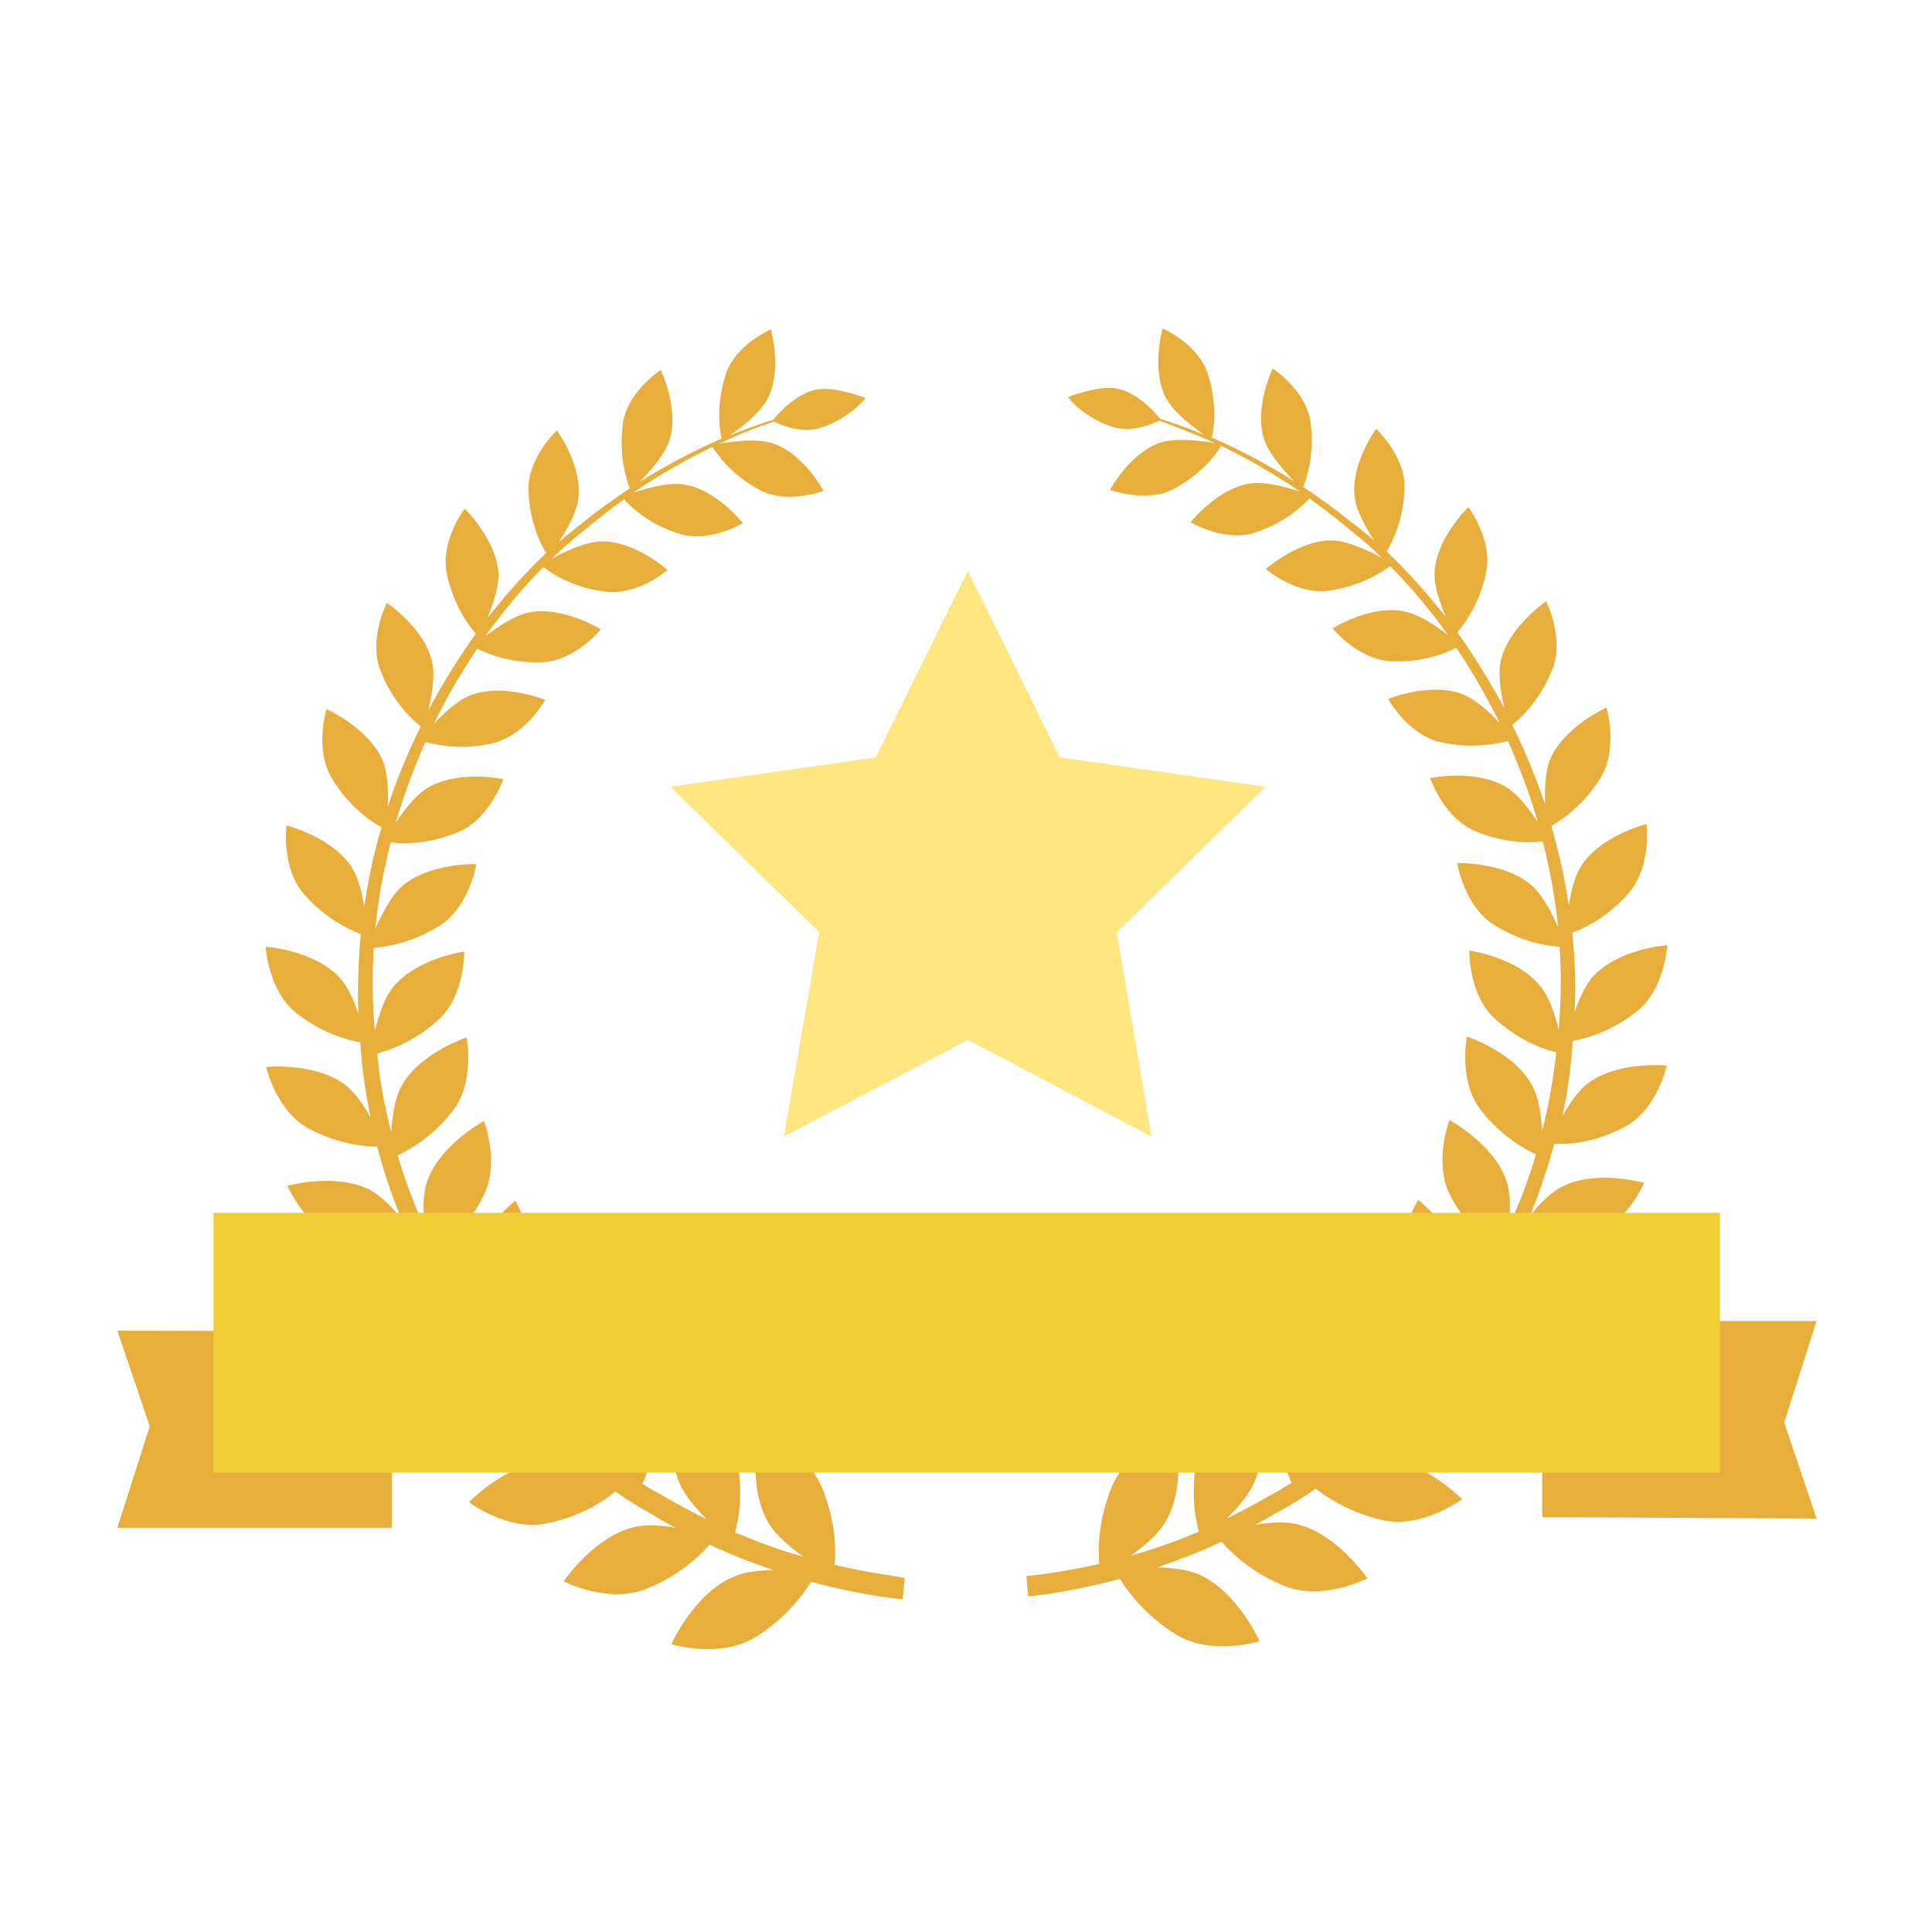 <?xml version="1.0" encoding="utf-8"?>
<!-- Generator: Adobe Illustrator 19.0.0, SVG Export Plug-In . SVG Version: 6.00 Build 0)  -->
<svg version="1.1" id="图层_1" xmlns="http://www.w3.org/2000/svg" xmlns:xlink="http://www.w3.org/1999/xlink" x="0px" y="0px"
	 viewBox="0 0 400 400" style="enable-background:new 0 0 400 400;" xml:space="preserve">
<style type="text/css">
	.st0{fill:#E7AE3B;}
	.st1{fill:#FFE681;}
	.st2{fill:#F2CE36;}
</style>
<g id="XMLID_2_">
	<g id="XMLID_9_">
		<path id="XMLID_13_" class="st0" d="M172.8,324c0.3-3.1,0.2-9.1-2.6-16c-3.3-7.9-13.2-11.3-13.2-11.3s-2.4,11.4,2.3,18.9
			c1.5,2.4,4.4,4.8,7,6.7c-4.3-1.2-9-2.9-14.1-5c0.8-2.9,1.8-8.8,0.2-15.9c-1.8-8.2-10.8-13.2-10.8-13.2s-4.3,10.6-1,18.7
			c1.1,2.6,3.5,5.5,5.8,7.7c-2.8-1.4-5.6-2.9-8.6-4.6c-1.6-0.9-3.2-1.8-4.8-2.8c1.2-2.6,3.3-8.2,3-15.5c-0.4-8.2-8.2-14.5-8.2-14.5
			s-5.9,9.5-4.2,17.8c0.6,2.9,2.7,6.3,4.6,9c-4.2-3-8.3-6.5-12.4-10.3c1.6-2.3,4.6-7.3,5.6-14.5c1-8-5.4-15.4-5.4-15.4
			s-7.3,8.2-7.1,16.5c0.1,2.9,1.5,6.4,2.9,9.3c-3.6-3.8-7-7.9-10.2-12.3c2-2,5.6-6.3,7.7-12.9c2.4-7.5-2.6-15.8-2.6-15.8
			s-8.5,6.6-9.6,14.7c-0.4,2.6,0.2,6.1,1,9c-2.8-4.2-5.4-8.7-7.8-13.3c2.2-1.6,6.6-5.1,9.7-11.2c3.6-6.9,0.2-15.7,0.2-15.7
			s-9.3,5-11.8,12.6c-0.9,2.6-0.8,6.3-0.5,9.4c-2.2-4.8-4-9.7-5.6-14.9c2.4-1.1,7.3-3.8,11.5-9.3c4.6-6,2.8-15.1,2.8-15.1
			s-9.8,3.2-13.5,10.1c-1.4,2.5-1.9,6.4-2.1,9.5c-1.4-5.3-2.4-10.8-2.9-16.3c2.4-0.6,7.7-2.4,12.7-7c5.5-5,5.3-14.1,5.3-14.1
			s-10,1.4-14.8,7.5c-1.8,2.2-2.9,5.9-3.7,8.9c-0.5-5.8-0.6-11.5-0.2-17.2c2.3-0.1,7.9-0.9,13.7-4.6c6.1-3.9,7.5-12.7,7.5-12.7
			s-9.9-0.3-15.5,4.7c-2.2,2-4.1,5.8-5.4,8.7c0.6-6.1,1.7-12.1,3.2-17.9c2.3,0.3,7.7,0.5,13.9-2.1c6.6-2.7,9.4-11,9.4-11
			s-9.5-2-15.8,1.9c-2.4,1.5-4.8,4.6-6.5,7.2c1.7-5.8,3.8-11.4,6.2-16.8c2.2,0.6,7.4,1.8,13.8,0.3c6.8-1.5,11-9,11-9
			s-8.9-3.6-15.6-0.9c-2.6,1-5.5,3.7-7.5,5.9c2.7-5.5,5.7-10.7,9-15.6c1.8,0.9,6.8,3.1,13.5,2.8c6.8-0.3,12.1-6.8,12.1-6.8
			s-7.9-4.9-14.9-3.5c-3,0.6-6.6,3.1-9,4.9c3.8-5.3,7.8-10.1,12-14.3c1.4,1.1,6,4.3,12.8,5.1c6.7,0.9,12.9-4.5,12.9-4.5
			s-6.8-6.1-13.8-5.9c-3.3,0.1-7.7,2.2-10.2,3.6c2.3-2.2,4.7-4.3,7.1-6.2c2.7-2.2,5.3-4.3,7.9-6.1c1.2,1.3,5,5.1,11.4,7.1
			c6.3,2,13.2-2.2,13.2-2.2s-5.6-7.1-12.3-8c-3.1-0.5-7.6,0.8-10.4,1.7c5.9-4,11.5-7.1,16.4-9.5c0.8,1.3,3.8,5.8,9.9,9
			c5.7,3,13.1,0.1,13.1,0.1s-4.2-7.8-10.5-9.8c-3.3-1.1-8.6-0.4-11.2,0.1c4.4-2.1,8.3-3.6,11.5-4.6c1.3,0.7,5.8,2.6,9.9,1.2
			c6-2.1,9-6.1,9-6.1s-6.2-2.4-9.9-1.8c-4.6,0.8-8.4,5.3-9.2,6.3c-2.6,0.8-5.7,1.9-9.1,3.3c2.2-1.5,6.3-4.6,7.9-7.6
			c3.1-5.9,0.7-14.4,0.7-14.4s-7.3,3.1-9.3,9.2c-2.2,6.6-1.2,12.1-0.9,13.4c-5,2.2-10.8,5.1-17,9c2-2,5.2-5.6,6.2-8.6
			c2.1-6.5-1.8-14.6-1.8-14.6s-6.8,4.4-7.8,10.9c-1,6.9,0.8,12.1,1.4,13.6c-3.3,2.2-6.7,4.6-10.1,7.4c-1.5,1.2-3.1,2.4-4.6,3.7
			c1.6-2.4,3.6-5.9,4-8.8c1-6.9-4.4-14.3-4.4-14.3s-6,5.6-5.9,12.3c0.2,6.7,2.6,11.4,3.7,13.1c-4.2,3.9-8.3,8.5-12.2,13.5
			c1.1-2.7,2.4-6.4,2.3-9.1c-0.3-7.1-7-13.6-7-13.6s-5.1,6.7-3.7,13.4c1.3,6.6,4.7,11,6,12.5c-3.5,4.9-6.8,10.2-9.8,15.8
			c0.7-3,1.4-7,0.8-9.8c-1.5-7.1-9.4-12.4-9.4-12.4s-3.9,7.6-1.3,14.1c2.5,6.5,6.7,10.2,8.3,11.5c-2.6,5.3-4.9,10.8-6.8,16.5
			c0.1-3,0-6.7-1-9.3c-2.8-6.8-11.7-10.8-11.7-10.8s-2.6,8.4,1.2,14.5c3.6,5.9,8.2,8.9,10.2,10c-1.6,5.3-2.8,10.9-3.6,16.5
			c-0.4-2.8-1.2-6-2.5-8.1c-4-6.4-13.6-8.8-13.6-8.8s-1.1,8.9,3.7,14.3c4.5,5.1,9.4,7.3,11.7,8.2c-0.5,5.4-0.7,10.9-0.5,16.5
			c-0.9-2.7-2.2-5.7-3.9-7.5c-5.2-5.7-15.3-6.4-15.3-6.4s0.5,9.1,6.3,13.7c5.4,4.3,10.9,5.7,13.3,6.1c0.3,5.3,1.1,10.4,2.1,15.5
			c-1.4-2.5-3.2-5.1-5.1-6.6c-6.2-4.8-16.5-3.8-16.5-3.8s2.1,9.1,8.7,12.7c6.1,3.3,11.8,3.8,14.3,3.8c1.3,5.1,3,10.1,5,14.9
			c-1.9-2.3-4.2-4.7-6.4-5.9c-7.1-3.7-17.2-0.9-17.2-0.9s3.7,8.7,11,11.2c6.8,2.3,12.5,1.7,15.1,1.3c2.2,4.8,4.8,9.5,7.5,13.9
			c-2.3-2-5.1-4-7.6-4.9c-7.8-2.5-17.5,2.2-17.5,2.2s5.3,8.1,13.1,9.3c7.2,1.1,12.9-0.5,15.4-1.4c2.9,4.2,6,8.2,9.2,12
			c-2.5-1.4-5.3-2.8-7.8-3.1c-8.3-1.1-17.2,5.3-17.2,5.3s6.7,7.2,14.8,7c7.2-0.2,12.5-2.6,15-4c3.4,3.6,7,6.8,10.6,9.8
			c-2.6-0.9-5.4-1.6-7.7-1.5c-8.5,0.3-16.3,8.4-16.3,8.4s8,6.1,16.1,4.4c7.1-1.4,11.9-4.7,14.2-6.6c2.6,1.8,5.1,3.4,7.7,4.8
			c1.6,1,3.2,1.9,4.8,2.7c-2.8-0.5-5.9-0.7-8.3-0.2c-8.5,1.8-14.9,11.3-14.9,11.3s9.1,4.7,17,1.6c6.9-2.7,11.3-7,13.2-9.2
			c4.7,2.2,9.2,3.9,13.3,5.3c-2.9,0-6,0.3-8.2,1.3c-8.2,3.3-13,14-13,14s10,3.1,17.3-1.4c6.4-3.9,10-8.9,11.6-11.5
			c11.7,3.1,19,3.6,19,3.6l0.2-2.1l0.2-2.1C188,326.5,182.3,326.2,172.8,324z M336.4,233.3c6.7-3.6,8.7-12.7,8.7-12.7
			s-10.3-1-16.5,3.8c-1.9,1.5-3.7,4.2-5.1,6.6c1.1-5.1,1.8-10.2,2.1-15.5c2.4-0.4,7.9-1.8,13.3-6.1c5.8-4.6,6.3-13.7,6.3-13.7
			s-10.1,0.7-15.3,6.4c-1.7,1.8-3,4.8-3.9,7.5c0.3-5.6,0.1-11.1-0.5-16.5c2.3-0.8,7.3-3.1,11.7-8.2c4.8-5.5,3.7-14.3,3.7-14.3
			s-9.6,2.4-13.6,8.8c-1.3,2.1-2.1,5.3-2.5,8.1c-0.8-5.6-2.1-11.1-3.6-16.5c1.9-1.1,6.6-4.1,10.2-10c3.7-6.1,1.2-14.5,1.2-14.5
			s-8.9,4-11.7,10.8c-1,2.5-1.1,6.3-1,9.3c-1.9-5.7-4.2-11.2-6.8-16.5c1.6-1.3,5.7-5,8.3-11.5c2.6-6.5-1.3-14.1-1.3-14.1
			s-7.9,5.4-9.4,12.4c-0.6,2.9,0.1,6.9,0.8,9.8c-3-5.6-6.3-10.9-9.8-15.8c1.3-1.5,4.7-5.8,6-12.5c1.4-6.7-3.7-13.4-3.7-13.4
			s-6.7,6.5-7,13.6c-0.1,2.8,1.2,6.4,2.3,9.1c-3.9-5-8-9.5-12.2-13.5c1-1.7,3.5-6.4,3.7-13.1c0.2-6.7-5.9-12.3-5.9-12.3
			s-5.4,7.4-4.4,14.3c0.4,2.8,2.4,6.4,4,8.8c-1.5-1.3-3-2.5-4.6-3.7c-3.4-2.8-6.8-5.2-10.1-7.4c0.6-1.4,2.5-6.7,1.5-13.6
			c-1-6.5-7.8-10.9-7.8-10.9s-3.9,8.1-1.8,14.6c1,3.1,4.2,6.6,6.2,8.7c-6.2-3.9-11.9-6.8-17-9c0.3-1.3,1.3-6.8-0.9-13.4
			c-2.1-6.1-9.3-9.2-9.3-9.2s-2.4,8.5,0.7,14.4c1.6,3,5.7,6.1,7.9,7.6c-3.5-1.4-6.5-2.5-9.1-3.3c-0.8-1-4.6-5.5-9.2-6.3
			c-3.7-0.6-9.9,1.8-9.9,1.8s3,4.1,9,6.1c4,1.4,8.5-0.5,9.9-1.2c3.1,1.1,7,2.6,11.5,4.6c-2.6-0.4-7.9-1.1-11.2-0.1
			c-6.3,2.1-10.5,9.8-10.5,9.8s7.4,2.8,13.1-0.1c6.1-3.2,9.2-7.7,9.9-9c5,2.4,10.5,5.5,16.4,9.5c-2.7-0.9-7.2-2.2-10.4-1.7
			c-6.7,1-12.3,8-12.3,8s6.9,4.2,13.2,2.2c6.4-2,10.2-5.8,11.4-7.1c2.6,1.9,5.3,3.9,7.9,6.1c2.4,1.9,4.8,3.9,7.1,6.2
			c-2.6-1.4-6.9-3.5-10.2-3.6c-6.9-0.2-13.8,5.9-13.8,5.9s6.2,5.4,12.9,4.5c6.8-0.9,11.4-4,12.8-5.1c4.2,4.2,8.3,9.1,12,14.3
			c-2.4-1.9-6-4.3-9-4.9c-6.9-1.5-14.9,3.5-14.9,3.5s5.3,6.5,12.1,6.8c6.7,0.3,11.7-1.8,13.5-2.8c3.3,4.9,6.3,10.1,9,15.6
			c-2-2.2-4.9-4.8-7.5-5.9c-6.7-2.7-15.6,0.9-15.6,0.9s4.1,7.5,11,9c6.4,1.4,11.6,0.3,13.8-0.3c2.4,5.4,4.5,11,6.2,16.8
			c-1.7-2.5-4-5.7-6.5-7.2c-6.3-3.9-15.8-1.9-15.8-1.9s2.8,8.3,9.4,11c6.2,2.6,11.6,2.4,13.9,2.1c1.5,5.8,2.6,11.8,3.2,17.9
			c-1.2-2.9-3.1-6.6-5.4-8.7c-5.6-5-15.5-4.7-15.5-4.7s1.4,8.8,7.5,12.7c5.8,3.7,11.3,4.5,13.7,4.6c0.4,5.7,0.3,11.4-0.2,17.2
			c-0.7-3-1.9-6.7-3.7-8.9c-4.7-6.1-14.8-7.5-14.8-7.5s-0.2,9.1,5.3,14.1c5,4.6,10.3,6.4,12.7,7c-0.6,5.6-1.6,11-2.9,16.3
			c-0.2-3.1-0.7-7-2.1-9.5c-3.7-6.9-13.5-10.1-13.5-10.1s-1.8,9.1,2.8,15.1c4.2,5.5,9.1,8.2,11.5,9.3c-1.5,5.1-3.4,10.1-5.6,14.9
			c0.3-3.1,0.4-6.7-0.5-9.4c-2.5-7.6-11.8-12.6-11.8-12.6s-3.4,8.8,0.2,15.7c3.2,6.1,7.5,9.7,9.7,11.2c-2.3,4.6-4.9,9.1-7.8,13.3
			c0.8-2.9,1.4-6.4,1-9c-1.2-8.1-9.6-14.7-9.6-14.7s-5,8.3-2.6,15.8c2.1,6.6,5.7,10.9,7.7,12.9c-3.2,4.4-6.7,8.5-10.2,12.3
			c1.4-2.9,2.8-6.5,2.9-9.3c0.3-8.3-7.1-16.5-7.1-16.5s-6.5,7.4-5.4,15.4c0.9,7.2,3.9,12.2,5.6,14.5c-4,3.9-8.1,7.3-12.3,10.3
			c1.9-2.7,4-6.1,4.6-9c1.7-8.3-4.2-17.8-4.2-17.8s-7.8,6.3-8.2,14.5c-0.3,7.3,1.8,12.9,3,15.5c-1.6,1-3.2,2-4.8,2.8
			c-2.9,1.7-5.8,3.2-8.6,4.6c2.3-2.3,4.7-5.1,5.8-7.7c3.2-8.1-1-18.7-1-18.7s-9,5-10.8,13.2c-1.6,7.1-0.6,13,0.2,15.9
			c-5.1,2.2-9.9,3.8-14.1,5c2.7-1.9,5.5-4.3,7-6.7c4.7-7.5,2.3-18.9,2.3-18.9s-9.9,3.4-13.2,11.3c-2.8,6.8-2.9,12.9-2.6,16
			c-9.5,2.1-15.1,2.5-15.1,2.5l0.2,2.1l0.2,2.1c0,0,7.2-0.5,19-3.6c1.6,2.6,5.2,7.6,11.6,11.5c7.3,4.5,17.3,1.4,17.3,1.4
			s-4.8-10.7-13-14c-2.3-0.9-5.3-1.2-8.2-1.3c4.1-1.4,8.6-3.1,13.3-5.3c1.9,2.2,6.3,6.5,13.2,9.2c7.8,3.1,17-1.6,17-1.6
			s-6.4-9.5-14.9-11.3c-2.4-0.5-5.5-0.3-8.3,0.2c1.6-0.9,3.2-1.8,4.8-2.7c2.6-1.4,5.2-3,7.7-4.8c2.3,1.8,7.2,5.1,14.2,6.6
			c8.1,1.6,16.1-4.4,16.1-4.4s-7.8-8-16.3-8.4c-2.3-0.1-5.1,0.6-7.7,1.5c3.6-2.9,7.2-6.2,10.7-9.8c2.5,1.4,7.8,3.8,15,4
			c8.1,0.2,14.8-7,14.8-7s-8.9-6.4-17.2-5.3c-2.4,0.3-5.3,1.7-7.8,3.1c3.2-3.7,6.3-7.7,9.2-12c2.5,0.9,8.2,2.5,15.4,1.4
			c7.8-1.2,13.1-9.3,13.1-9.3s-9.7-4.7-17.5-2.2c-2.5,0.8-5.3,2.9-7.6,4.9c2.7-4.4,5.3-9.1,7.5-13.9c2.6,0.4,8.3,1,15.1-1.3
			c7.3-2.5,11-11.2,11-11.2s-10.2-2.9-17.2,0.9c-2.3,1.2-4.6,3.6-6.4,5.9c1.9-4.8,3.6-9.8,5-14.9C324.6,237,330.3,236.6,336.4,233.3
			z"/>
		<polygon id="XMLID_10_" class="st1" points="200.4,118.2 219.4,156.8 262,162.9 231.2,193 238.4,235.3 200.4,215.3 162.3,235.3 
			169.6,193 138.8,162.9 181.3,156.8 		"/>
	</g>
	<g id="XMLID_3_">
		<polyline id="XMLID_8_" class="st0" points="319.3,273.5 376.1,273.5 369.4,294.5 376.1,314.4 319.3,314.1 		"/>
		<polyline id="XMLID_7_" class="st0" points="81.1,316.3 24.3,316.3 31,295.3 24.3,275.5 81.1,275.7 		"/>
		<rect id="XMLID_4_" x="44.2" y="251.1" class="st2" width="311.9" height="53.8"/>
	</g>
</g>
</svg>
